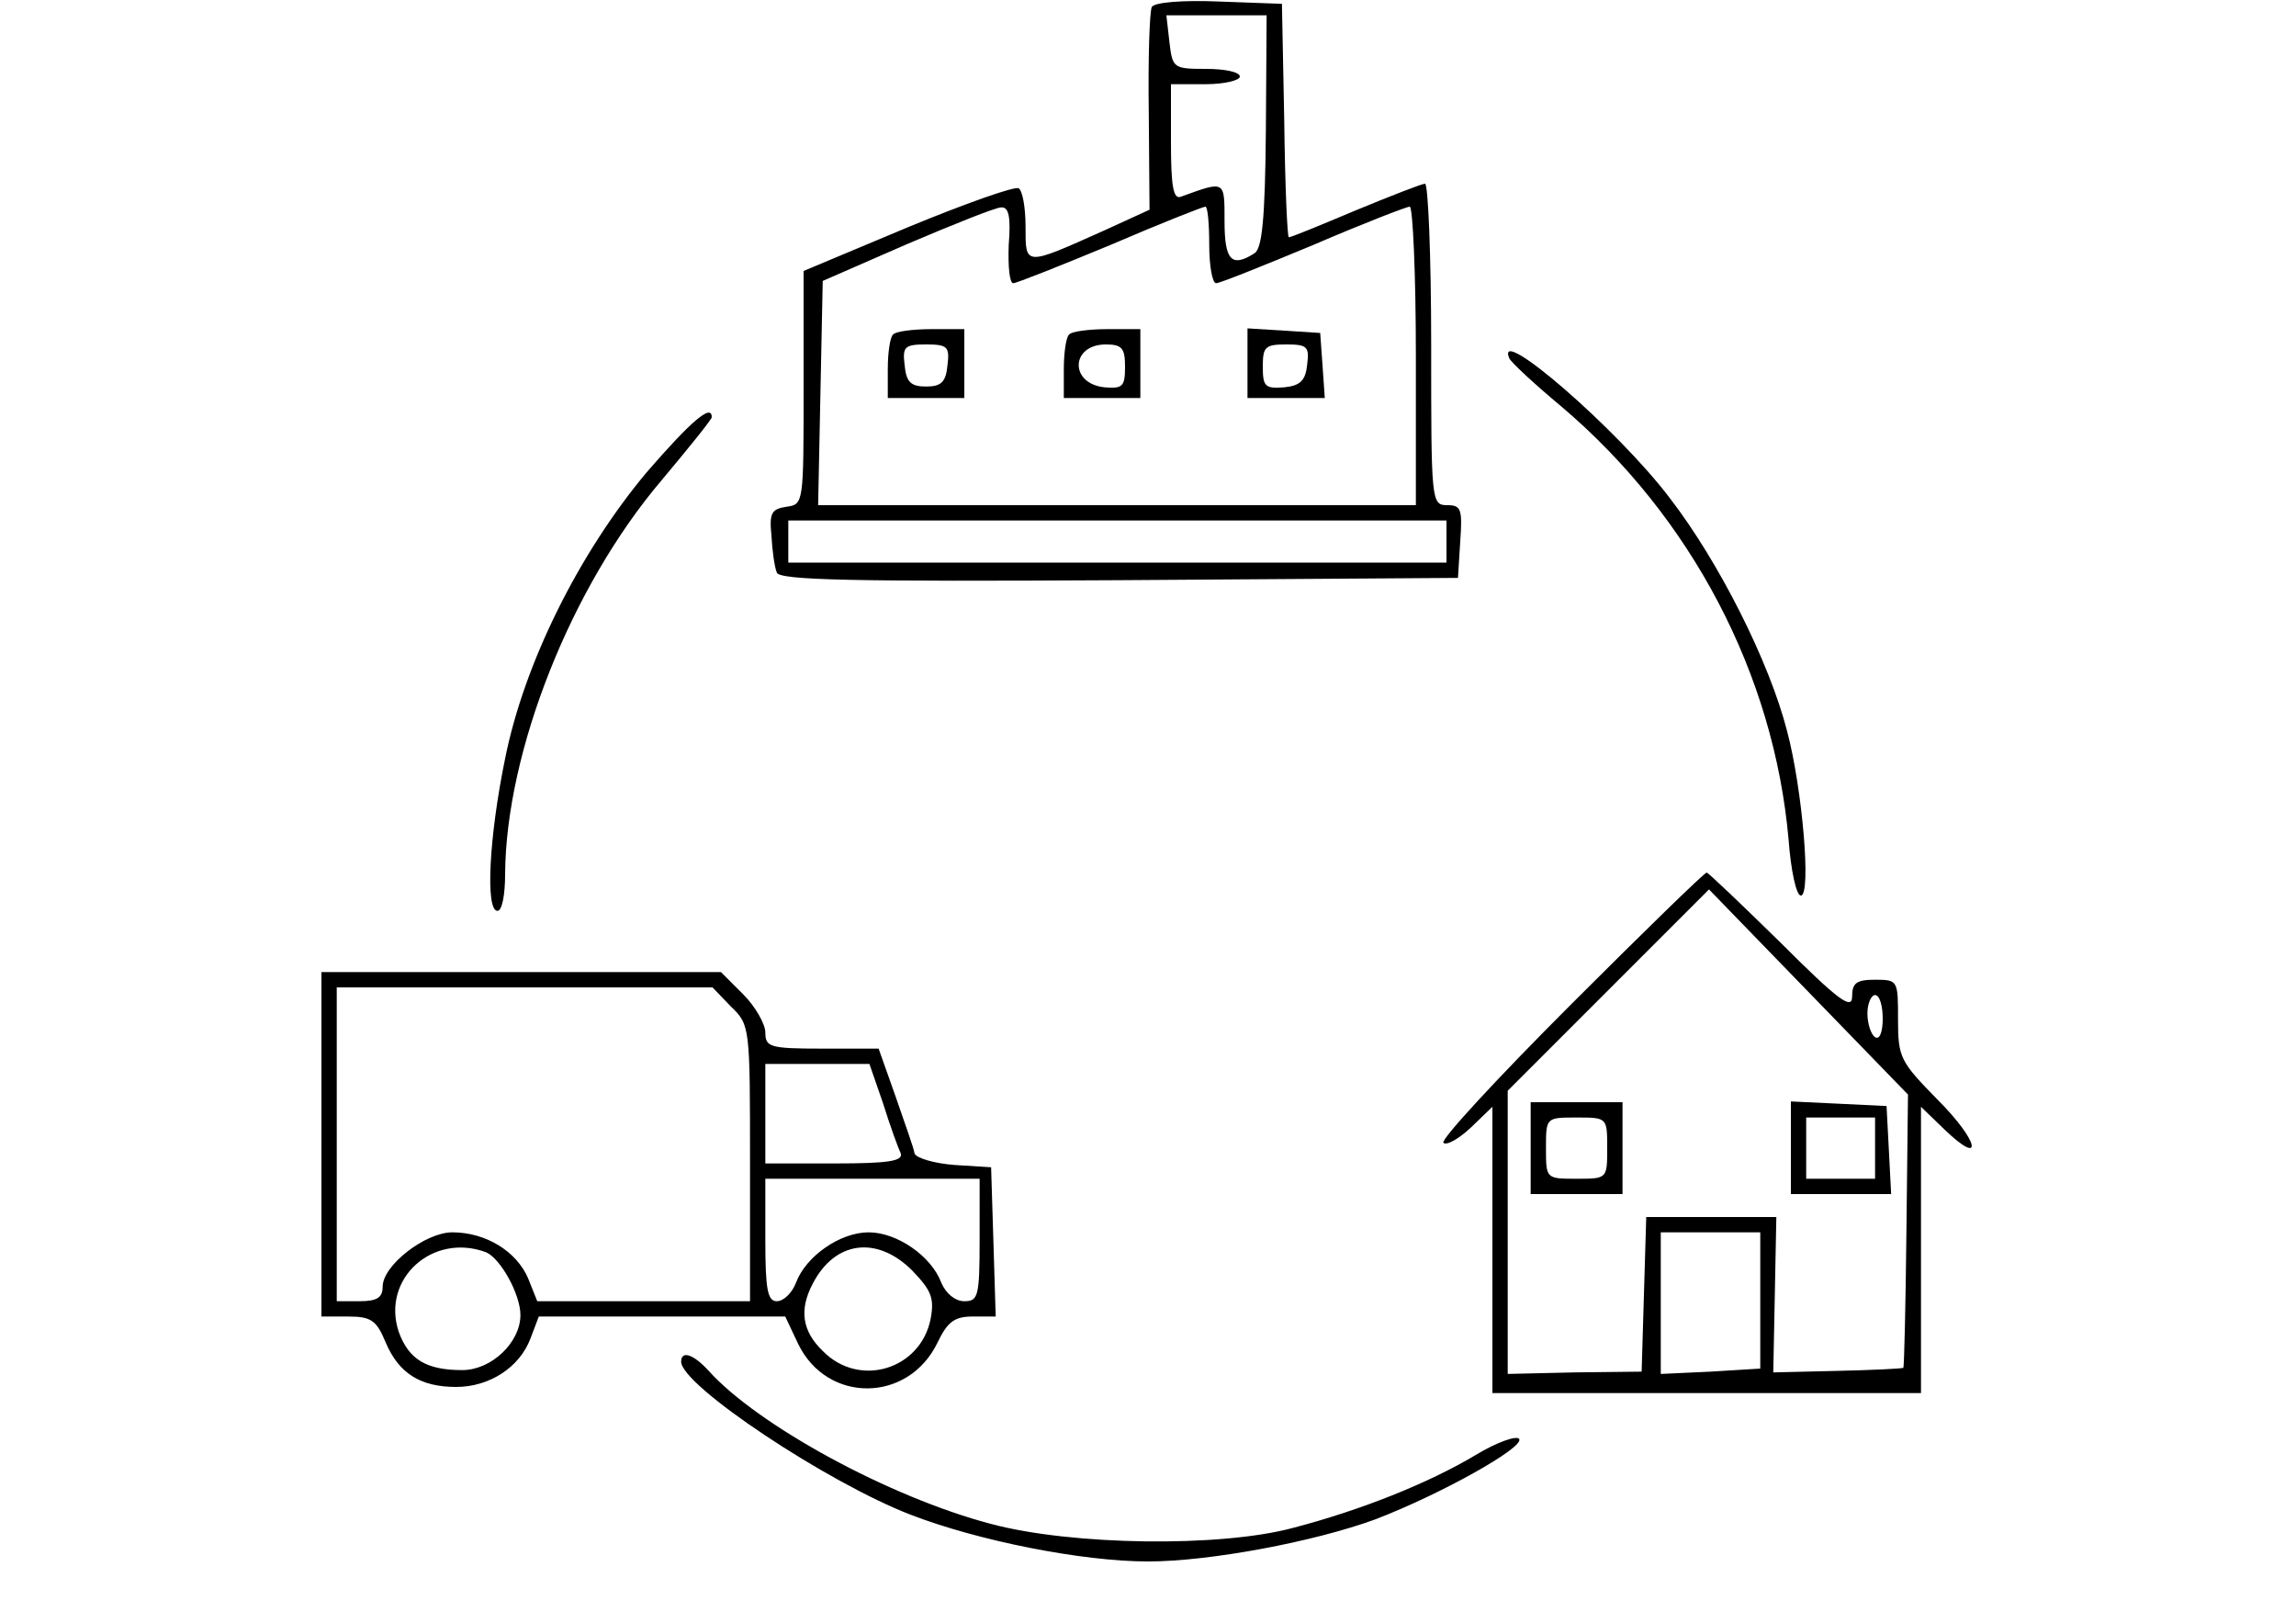 <?xml version="1.0" standalone="no"?>
<!DOCTYPE svg PUBLIC "-//W3C//DTD SVG 20010904//EN"
 "http://www.w3.org/TR/2001/REC-SVG-20010904/DTD/svg10.dtd">
<svg version="1.0" xmlns="http://www.w3.org/2000/svg"
 width="300pt" height="212pt" viewBox="0 0 300 212"
 preserveAspectRatio="xMidYMid meet">
<g transform="translate(0,212) scale(0.1,-0.1)"
fill="#000000" stroke="none">
<path d="M1505 2111 c-3 -6 -5 -68 -4 -138 l1 -127 -59 -27 c-105 -47 -103
-47 -103 5 0 25 -4 47 -9 50 -5 3 -70 -20 -145 -51 l-136 -57 0 -152 c0 -151
0 -153 -22 -156 -20 -3 -23 -8 -20 -38 1 -19 4 -41 7 -48 3 -10 98 -12 447
-10 l443 3 3 48 c3 42 1 47 -17 47 -21 0 -21 5 -21 210 0 116 -4 210 -8 210
-4 0 -45 -16 -91 -35 -45 -19 -84 -35 -87 -35 -2 0 -5 69 -6 153 l-3 152 -82
3 c-48 2 -84 -1 -88 -7z m149 -162 c-1 -116 -5 -154 -15 -160 -30 -19 -39 -9
-39 42 0 54 1 53 -57 32 -10 -4 -13 14 -13 71 l0 76 45 0 c25 0 45 5 45 10 0
6 -20 10 -44 10 -43 0 -44 1 -48 35 l-4 35 66 0 65 0 -1 -151z m-336 -149 c-1
-28 1 -50 6 -50 4 0 62 23 127 50 65 28 121 50 124 50 3 0 5 -22 5 -50 0 -27
4 -50 9 -50 5 0 62 23 127 50 65 28 122 50 126 50 4 0 8 -88 8 -195 l0 -195
-390 0 -391 0 3 147 3 146 110 48 c61 26 116 48 123 48 10 1 13 -12 10 -49z
m572 -387 l0 -28 -430 0 -430 0 0 28 0 27 430 0 430 0 0 -27z"/>
<path d="M1167 1683 c-4 -3 -7 -24 -7 -45 l0 -38 50 0 50 0 0 45 0 45 -43 0
c-24 0 -47 -3 -50 -7z m71 -40 c-2 -22 -8 -28 -28 -28 -20 0 -26 6 -28 28 -3
24 0 27 28 27 28 0 31 -3 28 -27z"/>
<path d="M1397 1683 c-4 -3 -7 -24 -7 -45 l0 -38 50 0 50 0 0 45 0 45 -43 0
c-24 0 -47 -3 -50 -7z m73 -42 c0 -26 -3 -29 -27 -27 -46 5 -44 56 2 56 21 0
25 -5 25 -29z"/>
<path d="M1630 1646 l0 -46 51 0 50 0 -3 43 -3 42 -47 3 -48 3 0 -45z m78 -2
c-2 -21 -9 -28 -30 -30 -25 -2 -28 1 -28 27 0 26 3 29 31 29 27 0 30 -3 27
-26z"/>
<path d="M1972 1652 c2 -5 32 -33 68 -63 170 -144 278 -350 297 -566 3 -40 10
-73 16 -73 14 0 2 140 -18 215 -23 90 -89 221 -153 304 -68 90 -229 229 -210
183z"/>
<path d="M845 1503 c-88 -105 -160 -249 -185 -374 -21 -102 -26 -199 -10 -199
6 0 10 21 10 48 1 160 86 375 204 514 36 43 66 80 66 83 0 18 -27 -5 -85 -72z"/>
<path d="M2052 807 c-95 -95 -170 -176 -166 -180 4 -4 20 5 36 20 l28 27 0
-187 0 -187 280 0 280 0 0 187 0 187 30 -29 c53 -51 46 -16 -8 38 -49 50 -52
55 -52 105 0 51 0 52 -30 52 -24 0 -30 -4 -30 -22 0 -18 -18 -5 -93 70 -51 50
-95 92 -97 92 -3 0 -83 -78 -178 -173z m439 -294 c-1 -98 -3 -178 -4 -180 -1
-1 -40 -3 -86 -4 l-84 -2 2 101 2 102 -85 0 -85 0 -3 -101 -3 -101 -88 -1 -87
-2 0 185 0 185 132 132 131 131 130 -134 130 -134 -2 -177z m-31 276 c0 -17
-4 -28 -10 -24 -5 3 -10 17 -10 31 0 13 5 24 10 24 6 0 10 -14 10 -31z m-160
-368 l0 -89 -65 -4 -65 -3 0 93 0 92 65 0 65 0 0 -89z"/>
<path d="M2000 620 l0 -60 60 0 60 0 0 60 0 60 -60 0 -60 0 0 -60z m100 0 c0
-40 0 -40 -40 -40 -40 0 -40 0 -40 40 0 40 0 40 40 40 40 0 40 0 40 -40z"/>
<path d="M2340 620 l0 -60 65 0 66 0 -3 58 -3 57 -62 3 -63 3 0 -61z m110 0
l0 -40 -45 0 -45 0 0 40 0 40 45 0 45 0 0 -40z"/>
<path d="M420 625 l0 -225 35 0 c30 0 37 -5 49 -34 17 -40 45 -58 92 -58 44 0
83 26 97 63 l11 29 161 0 161 0 17 -36 c38 -78 144 -77 182 2 13 27 22 34 46
34 l30 0 -3 98 -3 97 -48 3 c-26 2 -50 9 -52 15 -1 7 -13 40 -25 75 l-22 62
-74 0 c-68 0 -74 2 -74 21 0 11 -13 34 -29 50 l-29 29 -261 0 -261 0 0 -225z
m535 180 c25 -24 25 -26 25 -205 l0 -180 -139 0 -139 0 -12 30 c-15 35 -55 60
-99 60 -35 0 -91 -43 -91 -71 0 -14 -7 -19 -30 -19 l-30 0 0 205 0 205 245 0
246 0 24 -25z m199 -127 c9 -29 20 -59 23 -65 3 -10 -17 -13 -86 -13 l-91 0 0
65 0 65 68 0 68 0 18 -52z m126 -178 c0 -74 -2 -80 -20 -80 -12 0 -24 10 -30
24 -13 35 -58 66 -95 66 -37 0 -82 -31 -95 -66 -5 -13 -16 -24 -25 -24 -12 0
-15 15 -15 80 l0 80 140 0 140 0 0 -80z m-645 -16 c19 -8 45 -55 45 -82 0 -36
-38 -72 -76 -72 -47 0 -70 14 -83 50 -23 69 44 130 114 104z m557 -24 c25 -26
29 -36 24 -63 -13 -66 -93 -91 -141 -42 -27 26 -31 54 -13 88 29 56 84 63 130
17z"/>
<path d="M890 341 c0 -31 191 -158 300 -200 88 -34 224 -61 310 -61 81 0 218
26 297 55 86 33 195 94 188 105 -3 5 -29 -4 -57 -21 -62 -37 -150 -72 -238
-95 -96 -26 -290 -23 -395 5 -133 35 -305 129 -369 200 -20 22 -36 27 -36 12z"/>
</g>
</svg>
